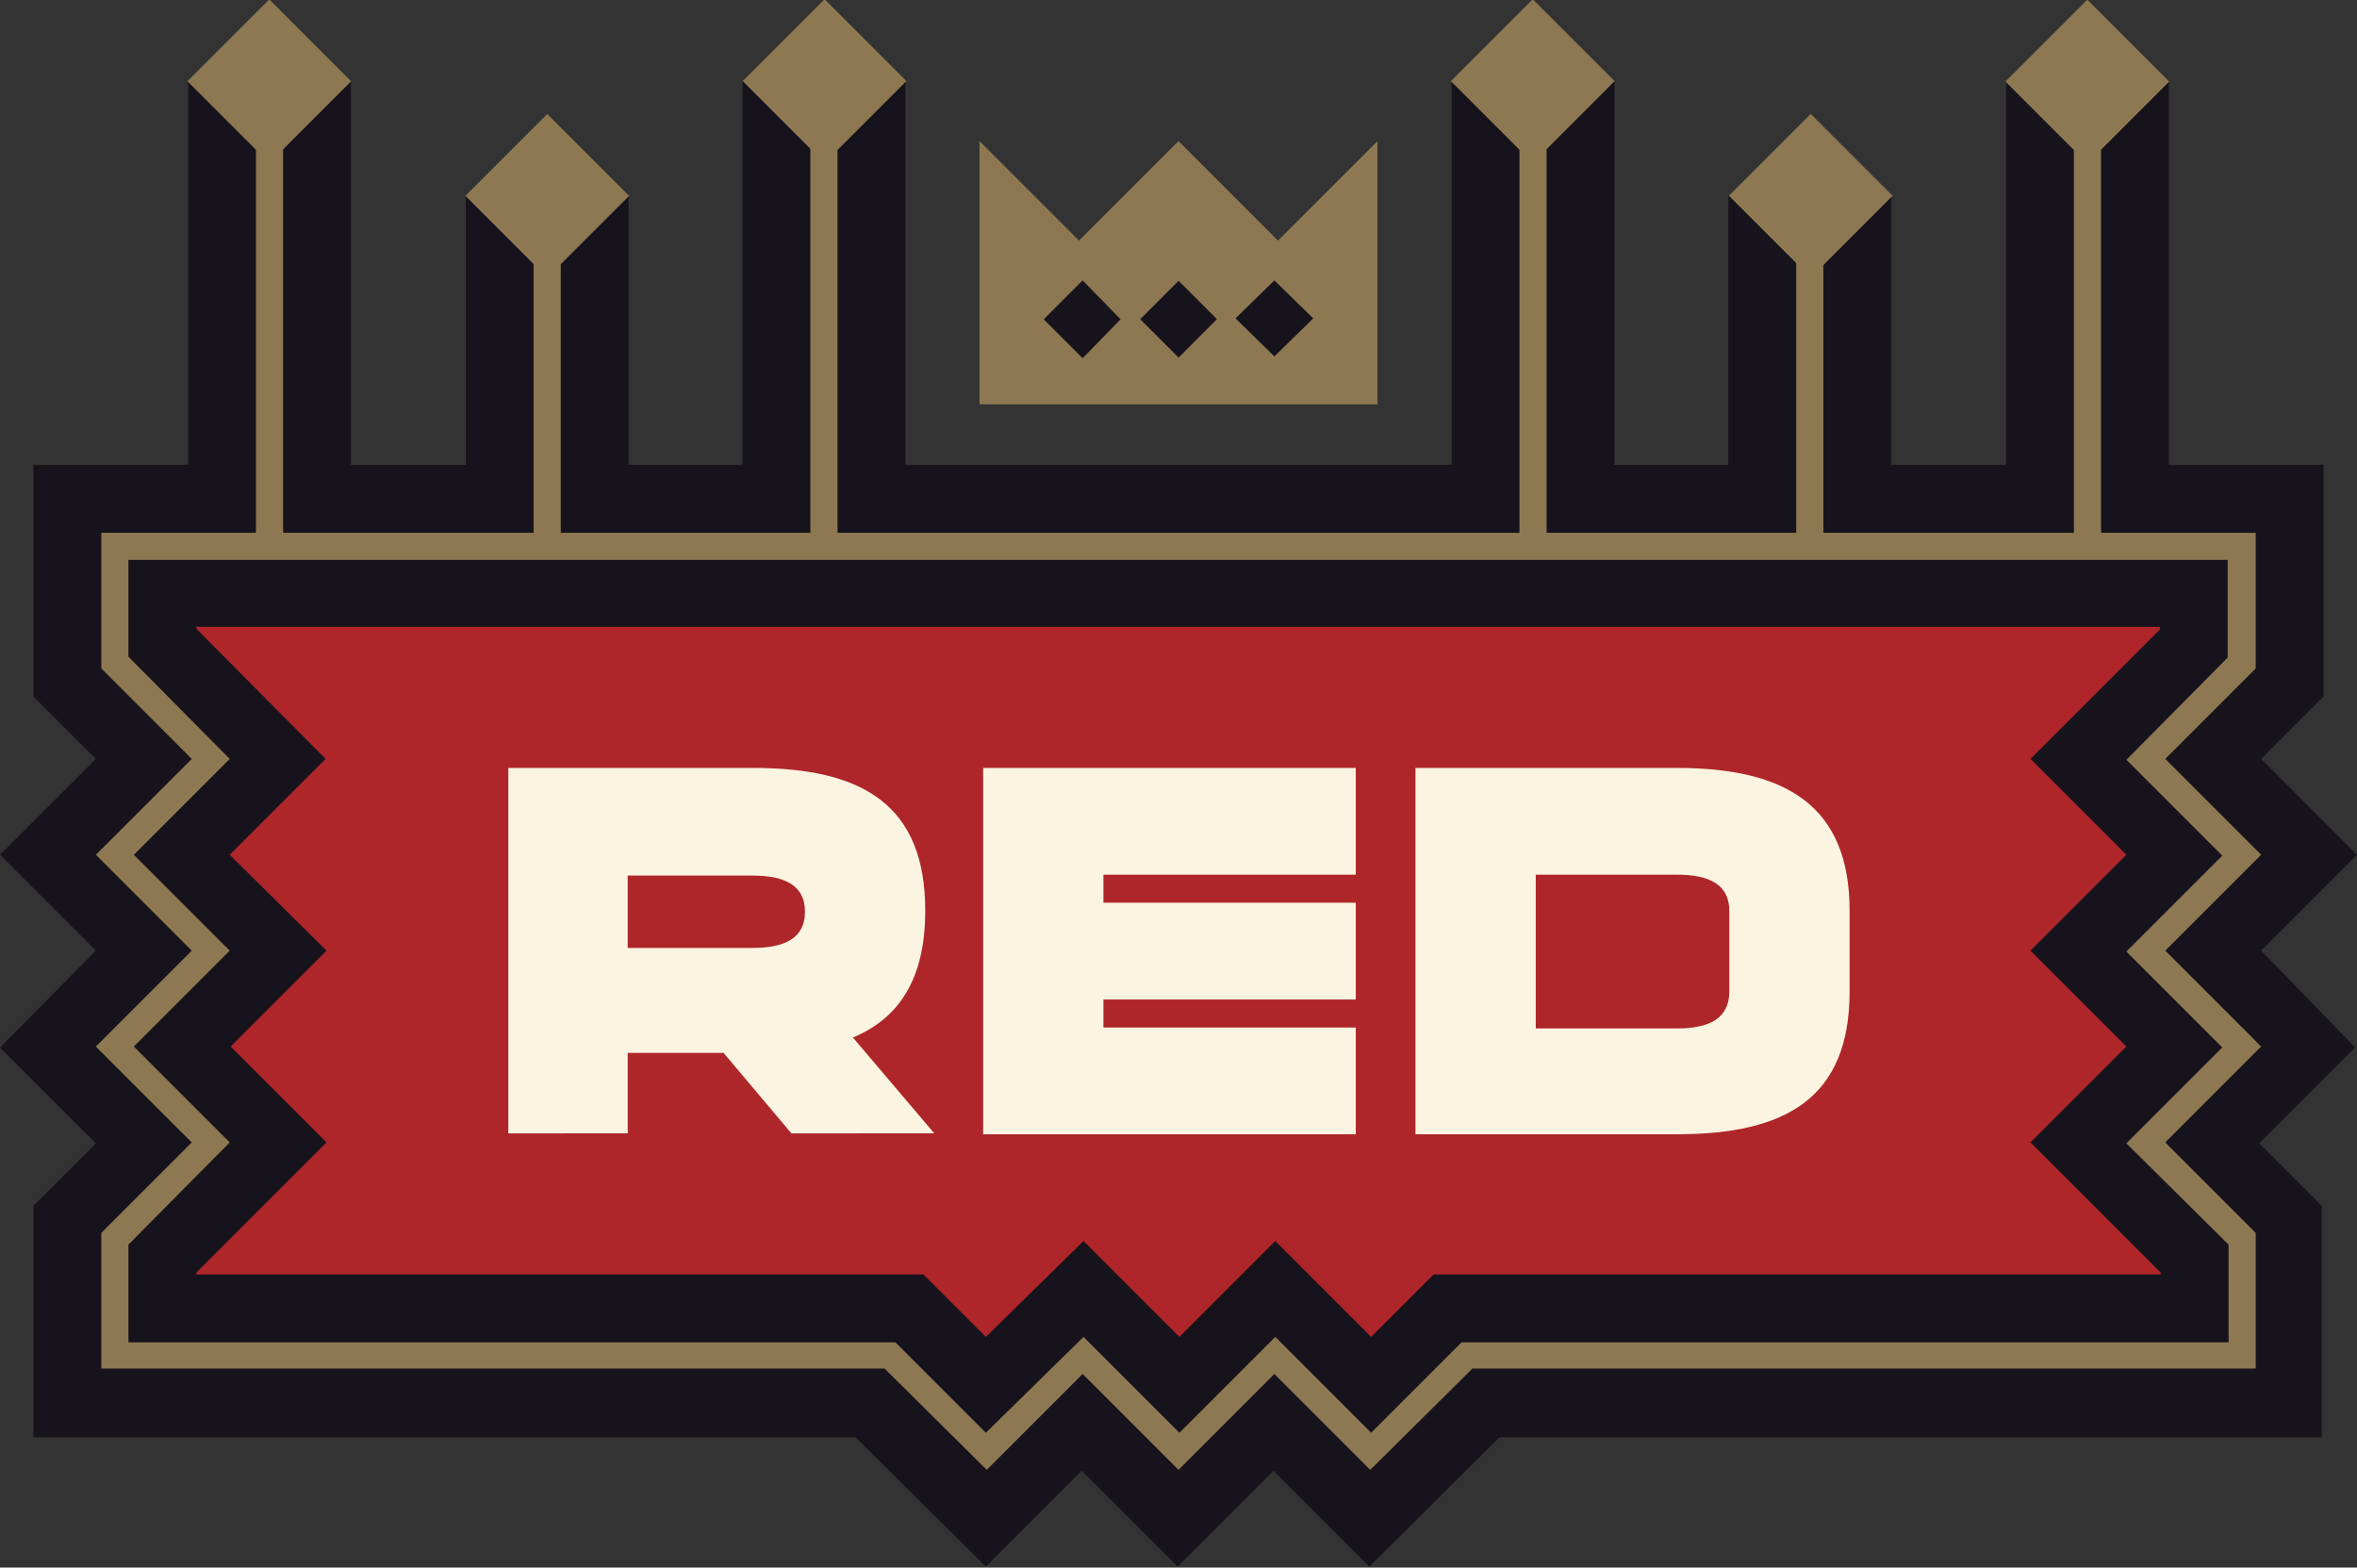 <svg version="1.1" id="Layer_1" xmlns="http://www.w3.org/2000/svg" x="0" y="0" width="260.6" height="173.3" viewBox="0 0 260.6 173.3" xml:space="preserve"><rect x="0" y="0" width="260.6" height="173.3" fill="#333333" stroke="none"/><style type="text/css">.st0{fill:#8d7852}.st1{fill:#17131c}.st2{fill:#ae262a}.st3{fill:#fbf4e1}</style><path class="st0" d="M141.3 26.6l-11-11-11 11-11-11v29.1h44V15.6z"/><path class="st1" d="M140.9 31l-4.3 4.2 4.3 4.2 4.3-4.2-4.3-4.2zm-25.5 4.3l4.3 4.3 4.2-4.3-4.2-4.3-4.3 4.3z"/><path transform="rotate(-45.01 130.29 35.284)" class="st1" d="M127.3 32.3h6v6h-6z"/><path class="st1" d="M221.8 9h18v52.5h-18zM191.1 21.6h18v39.9h-18zM160.5 9h18v52.5h-18zM20.8 9h18v52.5h-18zM51.5 21.6h18v39.9h-18zM82.1 9h18v52.5h-18z"/><path class="st2" d="M12.7 94.5zm235.2 21.3zm0-55.4H12.7v12.9l10.6 10.6-10.6 10.6 10.6 10.6-10.6 10.6 10.6 10.6L12.7 137v12.9h85.7l10.6 10.6 10.6-10.6 10.6 10.6 10.6-10.6 10.6 10.6 10.6-10.6h85.7V137l-10.6-10.6 10.6-10.6-10.6-10.6 10.6-10.6L237.1 84l10.6-10.6v-13z"/><path class="st1" d="M250 105.1l10.6-10.6L250 83.9l6.9-6.9V51.4H3.7V77l6.9 6.9L0 94.5l10.6 10.6L0 115.8l10.6 10.6-6.9 6.9v25.6h90.9l14.4 14.3 10.6-10.6 10.6 10.6 10.6-10.6 10.6 10.6 14.4-14.3h90.9v-25.6l-6.9-6.9 10.6-10.6-10.4-10.7zm-11.1-35.6l-14.4 14.4 10.6 10.6-10.6 10.6 10.6 10.6-10.6 10.6 14.4 14.4v.2h-80.4l-6.9 6.9-10.6-10.6-10.6 10.6-10.6-10.6-10.8 10.6-6.9-6.9H21.7v-.2l14.4-14.4-10.6-10.6 10.6-10.6-10.7-10.6L36 83.9 21.7 69.5v-.2h217.1v.2z"/><path class="st0" d="M239.4 105.1L250 94.5l-10.6-10.6 10-10v-15H11.2v15l10 10-10.6 10.6 10.6 10.6-10.6 10.6 10.6 10.6-10 10v15h86.6l11.3 11.2 10.6-10.6.6.6 10 10 10.6-10.6 10.6 10.6 11.3-11.2h86.6v-15l-10-10 10.6-10.6-10.6-10.6zm7 32.5v10.8h-84.8l-10 10-10.6-10.6-10.6 10.6-10.6-10.6-10.8 10.6-10-10H14.2v-10.8l11.2-11.3-10.6-10.6 10.6-10.6-10.6-10.6 10.6-10.6-11.2-11.3V61.9h232.1v10.8L235.1 84l10.6 10.6-10.6 10.6 10.6 10.6-10.6 10.6 11.3 11.2z"/><path class="st3" d="M102.3 100.7c0 7.5-2.9 11.9-8 14l9 10.6H87.5l-7.5-8.9H69.4v8.9H56.2V84.9h27.1c12.1 0 19 4.1 19 15.8zm-32.9-4v8.1h13.8c3.6 0 5.8-1.1 5.8-4s-2.2-4-5.8-4H69.4zM149.9 84.9v11.8H122v3.1h27.9v10.7H122v3.1h27.9v11.8h-41.2V84.9h41.2zM156.5 125.4V84.9h28.9c12.1 0 19.1 4.2 19.1 15.8v8.9c0 11.7-6.9 15.8-19.1 15.8h-28.9zm13.3-28.7v17h15.6c3.6 0 5.8-1.1 5.8-4.1v-8.9c0-2.9-2.2-4-5.8-4h-15.6z"/><path class="st0" d="M89.6 9h3v52.5h-3zM59 21.6h3v39.9h-3z"/><path transform="rotate(-45 91.137 9.024)" class="st0" d="M84.8 2.6h12.8v12.8H84.8z"/><path transform="rotate(-45 60.448 21.665)" class="st0" d="M54.1 15.3h12.8v12.8H54.1z"/><path class="st0" d="M28.3 9h3v52.5h-3z"/><g><path transform="rotate(-45 29.766 9.023)" class="st0" d="M23.4 2.6h12.8v12.8H23.4z"/></g><path class="st0" d="M168 9h3v52.5h-3zM198.6 21.6h3v39.9h-3z"/><g><path transform="rotate(-45 169.45 9.026)" class="st0" d="M163.1 2.6h12.8v12.8h-12.8z"/></g><g><path transform="rotate(-45 200.138 21.666)" class="st0" d="M193.8 15.3h12.8v12.8h-12.8z"/></g><path class="st0" d="M229.3 9h3v52.5h-3z"/><g><path transform="rotate(-45 230.815 9.03)" class="st0" d="M224.4 2.6h12.8v12.8h-12.8z"/></g></svg>